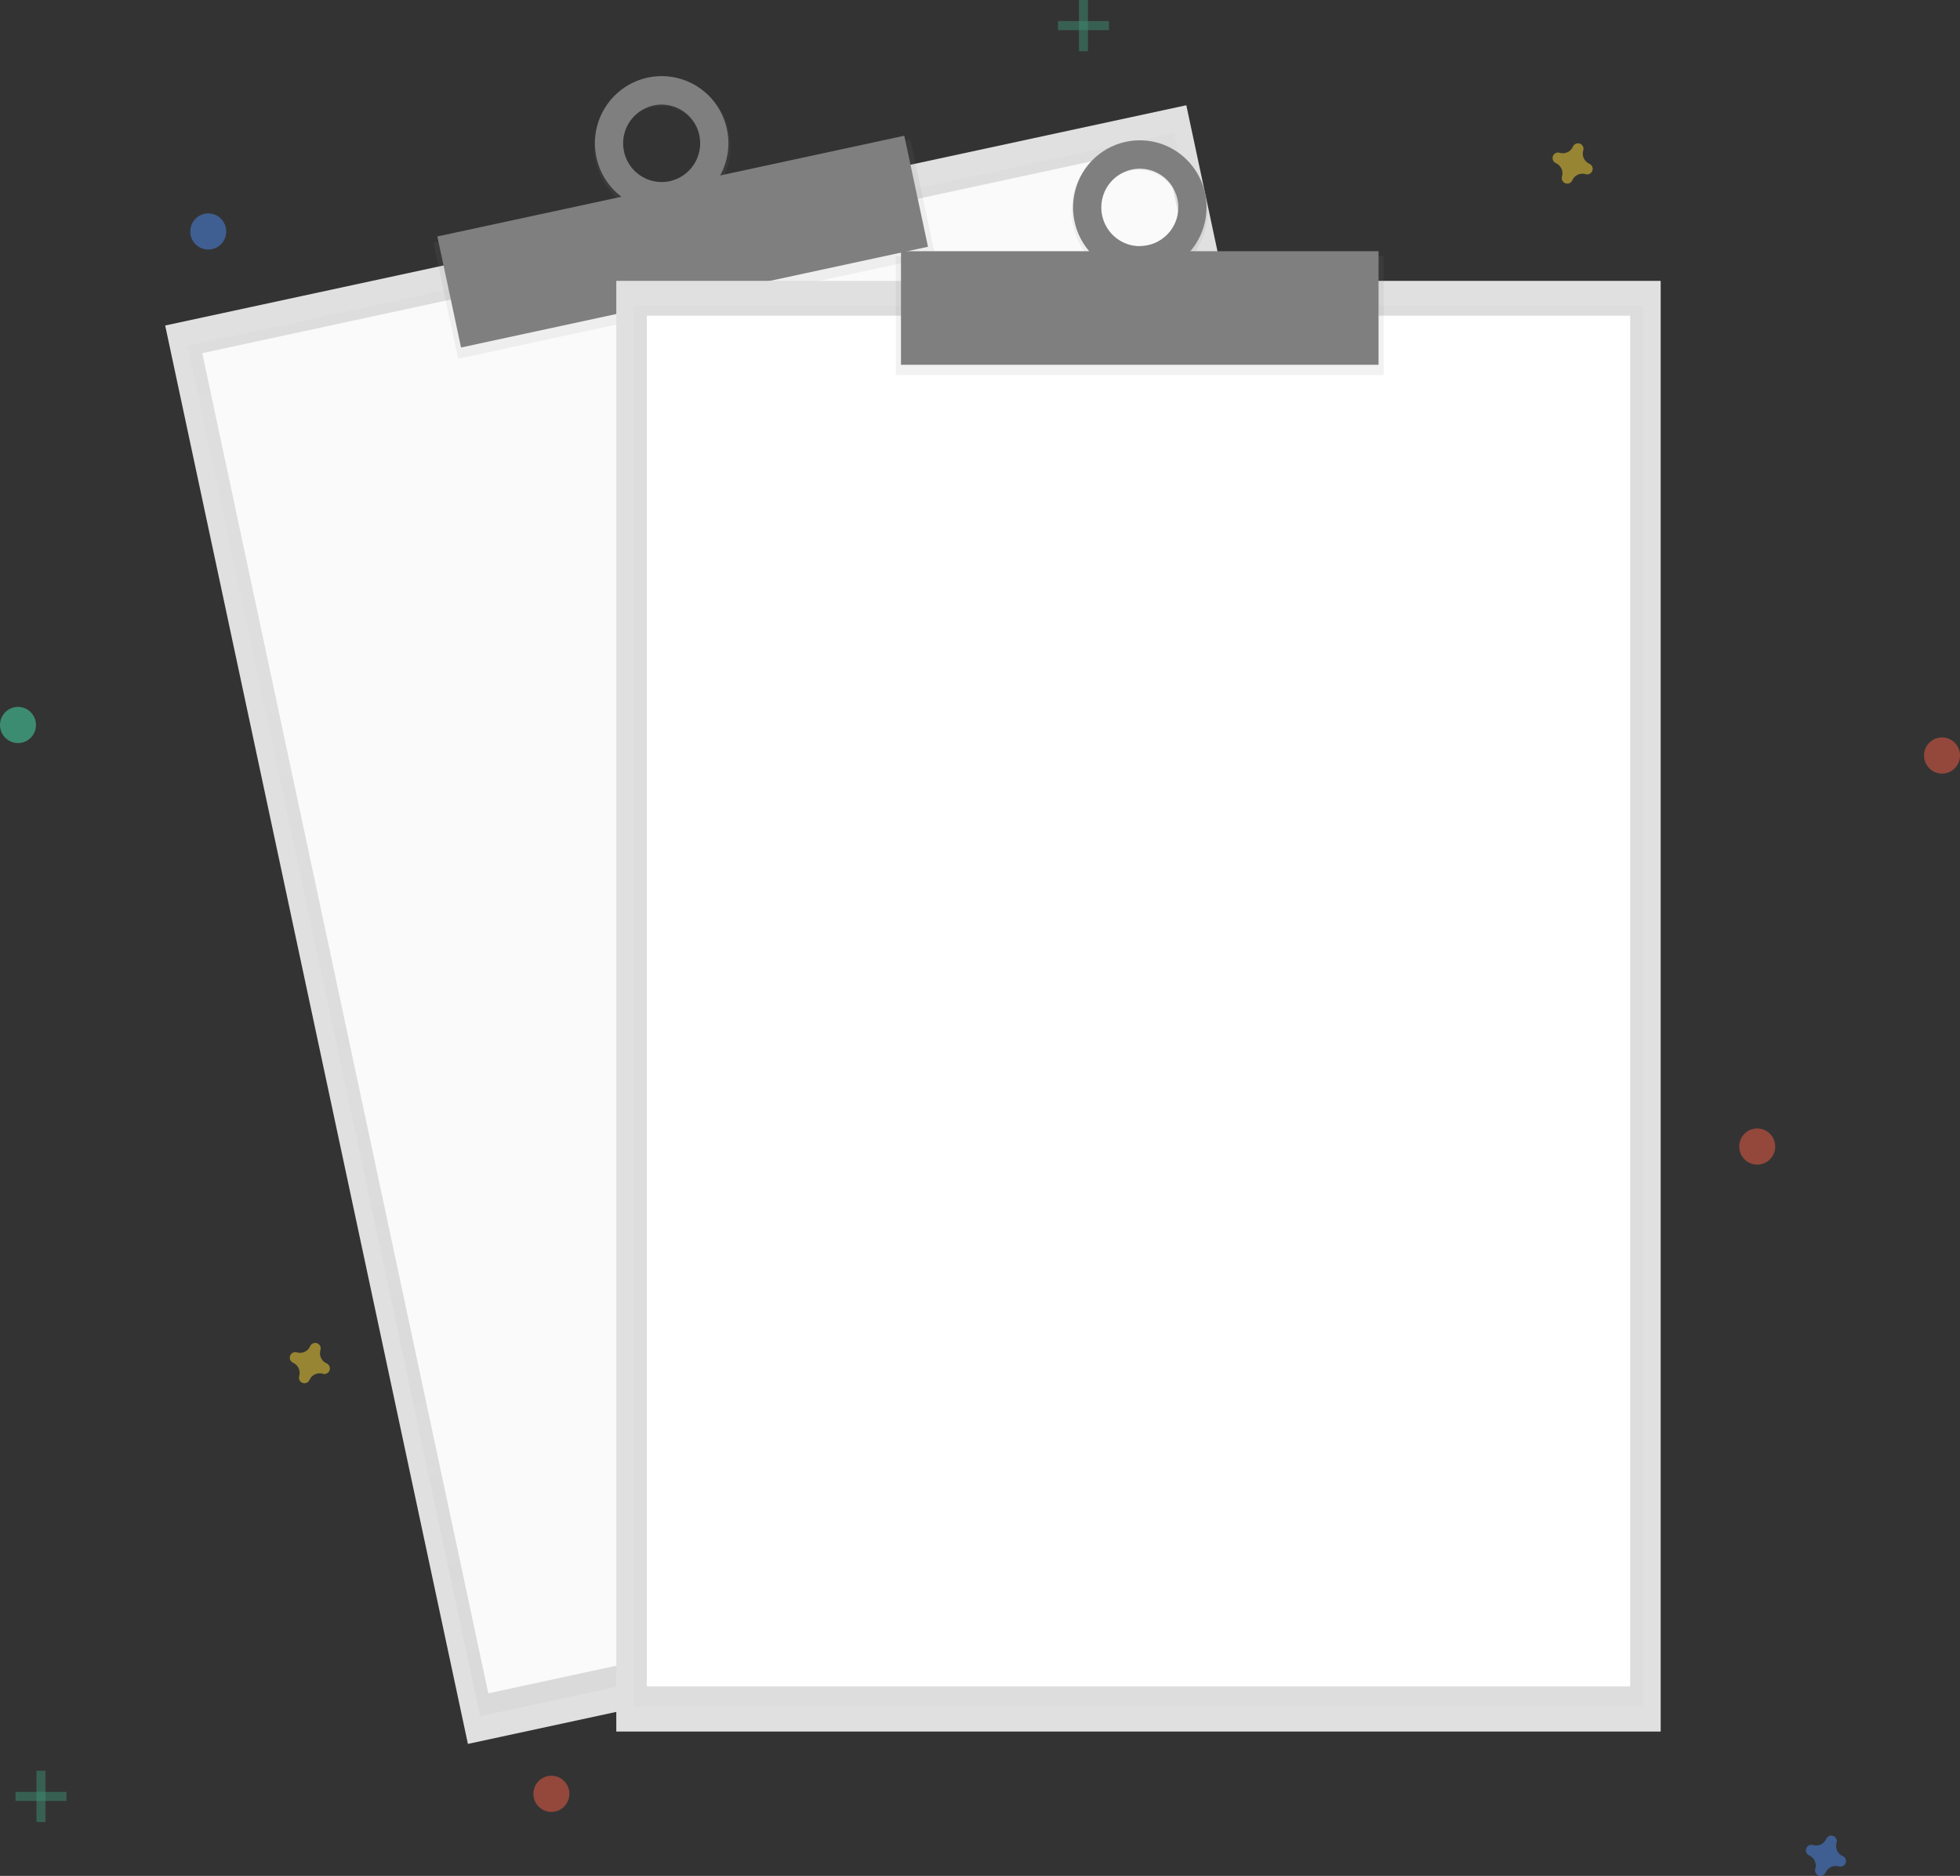 <svg width="280" height="268" viewBox="0 0 280 268" fill="none" xmlns="http://www.w3.org/2000/svg">
<rect x="0" y="0" width="280" height="268" fill="#333333" stroke="none"/>
<g clip-path="url(#clip0)">
<path d="M169.474 15.036L23.597 46.504L66.844 249.144L212.721 217.675L169.474 15.036Z" fill="#E0E0E0"/>
<g opacity="0.5">
<path opacity="0.5" d="M167.742 18.994L26.795 49.399L68.58 245.189L209.527 214.784L167.742 18.994Z" fill="url(#paint0_linear)"/>
</g>
<path d="M166.254 20.822L28.895 50.453L69.756 241.917L207.115 212.286L166.254 20.822Z" fill="#FAFAFA"/>
<path d="M130.054 19.949L61.912 34.648L65.454 51.244L133.596 36.544L130.054 19.949Z" fill="url(#paint1_linear)"/>
<path d="M92.522 11.09C87.261 12.226 83.932 17.536 85.09 22.948C86.247 28.361 91.446 31.835 96.697 30.699C101.948 29.563 105.287 24.253 104.129 18.84C102.972 13.427 97.783 9.954 92.522 11.09ZM95.823 26.57C94.711 26.836 93.546 26.764 92.475 26.362C91.404 25.96 90.476 25.247 89.81 24.313C89.144 23.379 88.77 22.267 88.735 21.118C88.7 19.969 89.005 18.836 89.613 17.863C90.221 16.89 91.104 16.12 92.148 15.653C93.192 15.186 94.351 15.042 95.478 15.24C96.603 15.437 97.646 15.968 98.471 16.763C99.296 17.558 99.867 18.582 100.111 19.705C100.28 20.439 100.302 21.199 100.178 21.942C100.054 22.684 99.784 23.395 99.386 24.033C98.987 24.671 98.468 25.224 97.856 25.659C97.245 26.094 96.554 26.404 95.823 26.57Z" fill="url(#paint2_linear)"/>
<path d="M129.185 19.392L62.478 33.782L65.864 49.645L132.571 35.255L129.185 19.392Z" fill="#7F7F7F"/>
<path d="M92.522 11.09C90.678 11.488 88.993 12.427 87.679 13.787C86.366 15.148 85.484 16.869 85.144 18.734C84.804 20.599 85.021 22.524 85.769 24.264C86.517 26.005 87.761 27.483 89.345 28.513C90.928 29.543 92.78 30.077 94.666 30.048C96.551 30.02 98.386 29.43 99.938 28.353C101.49 27.276 102.69 25.761 103.386 23.998C104.081 22.236 104.241 20.306 103.846 18.452C103.583 17.221 103.082 16.054 102.37 15.018C101.659 13.982 100.752 13.097 99.7 12.413C98.649 11.729 97.474 11.261 96.242 11.034C95.01 10.807 93.746 10.826 92.522 11.09ZM95.676 25.883C94.612 26.113 93.504 26.02 92.492 25.616C91.48 25.213 90.61 24.517 89.992 23.616C89.374 22.715 89.035 21.65 89.019 20.556C89.002 19.462 89.309 18.387 89.9 17.468C90.492 16.55 91.341 15.828 92.34 15.394C93.339 14.96 94.444 14.834 95.515 15.031C96.585 15.229 97.574 15.741 98.355 16.503C99.136 17.266 99.674 18.244 99.903 19.314C100.208 20.748 99.935 22.247 99.142 23.479C98.35 24.71 97.103 25.576 95.676 25.883Z" fill="#7F7F7F"/>
<path d="M237.24 40.127H88.043V247.379H237.24V40.127Z" fill="#E0E0E0"/>
<g opacity="0.5">
<path opacity="0.5" d="M234.721 43.632H90.566V243.878H234.721V43.632Z" fill="url(#paint3_linear)"/>
</g>
<path d="M232.884 45.108H92.399V240.929H232.884V45.108Z" fill="white"/>
<path d="M197.672 36.616H127.979V53.589H197.672V36.616Z" fill="url(#paint4_linear)"/>
<path d="M162.826 20.048C157.446 20.048 153.083 24.538 153.083 30.078C153.083 35.617 157.446 40.107 162.826 40.107C168.206 40.107 172.569 35.617 172.569 30.078C172.569 24.538 168.206 20.048 162.826 20.048ZM162.826 35.864C161.682 35.892 160.556 35.576 159.592 34.957C158.627 34.338 157.868 33.444 157.412 32.389C156.955 31.334 156.822 30.167 157.028 29.035C157.234 27.904 157.772 26.86 158.571 26.037C159.37 25.214 160.395 24.649 161.515 24.414C162.635 24.179 163.8 24.286 164.859 24.719C165.919 25.153 166.826 25.894 167.465 26.849C168.104 27.803 168.445 28.927 168.445 30.078C168.456 31.59 167.871 33.044 166.818 34.123C165.765 35.203 164.33 35.819 162.826 35.837V35.864Z" fill="url(#paint5_linear)"/>
<path d="M196.938 35.889H128.713V52.113H196.938V35.889Z" fill="#7F7F7F"/>
<path d="M162.826 20.048C160.94 20.048 159.096 20.611 157.528 21.664C155.96 22.717 154.738 24.215 154.016 25.966C153.295 27.718 153.106 29.645 153.474 31.505C153.842 33.365 154.75 35.073 156.083 36.413C157.417 37.754 159.116 38.667 160.966 39.037C162.815 39.407 164.732 39.217 166.475 38.492C168.217 37.766 169.706 36.537 170.754 34.961C171.802 33.384 172.361 31.531 172.361 29.635C172.361 27.092 171.356 24.654 169.568 22.856C167.78 21.058 165.355 20.048 162.826 20.048ZM162.826 35.168C161.738 35.166 160.675 34.841 159.772 34.233C158.868 33.625 158.163 32.761 157.748 31.751C157.332 30.74 157.223 29.629 157.435 28.556C157.647 27.484 158.17 26.499 158.939 25.725C159.707 24.951 160.687 24.424 161.753 24.209C162.82 23.995 163.925 24.103 164.931 24.52C165.936 24.937 166.796 25.644 167.402 26.552C168.008 27.46 168.333 28.528 168.336 29.621C168.335 30.348 168.193 31.068 167.915 31.739C167.638 32.41 167.232 33.02 166.72 33.534C166.209 34.047 165.601 34.454 164.933 34.732C164.265 35.009 163.549 35.151 162.826 35.151V35.168Z" fill="#7F7F7F"/>
<g opacity="0.5">
<path opacity="0.5" d="M6.497 252.98H5.213V260.301H6.497V252.98Z" fill="#47E6B1"/>
<path opacity="0.5" d="M9.498 257.288V255.997H2.216V257.288H9.498Z" fill="#47E6B1"/>
</g>
<g opacity="0.5">
<path opacity="0.5" d="M155.421 0H154.137V7.321H155.421V0Z" fill="#47E6B1"/>
<path opacity="0.5" d="M158.421 4.304V3.014L151.139 3.014V4.304H158.421Z" fill="#47E6B1"/>
</g>
<path opacity="0.5" d="M263.244 265.168C262.89 265.013 262.605 264.733 262.444 264.38C262.282 264.028 262.255 263.628 262.367 263.256C262.385 263.2 262.397 263.141 262.401 263.081C262.411 262.911 262.367 262.743 262.274 262.6C262.182 262.457 262.046 262.349 261.887 262.29C261.728 262.231 261.554 262.225 261.392 262.273C261.229 262.321 261.086 262.42 260.984 262.556C260.949 262.604 260.919 262.656 260.896 262.711C260.742 263.067 260.463 263.353 260.112 263.516C259.761 263.678 259.363 263.706 258.994 263.593C258.938 263.574 258.879 263.563 258.82 263.558C258.651 263.548 258.483 263.593 258.341 263.686C258.199 263.779 258.091 263.916 258.033 264.076C257.974 264.235 257.968 264.41 258.016 264.573C258.064 264.737 258.162 264.88 258.298 264.983C258.345 265.018 258.397 265.048 258.451 265.072C258.805 265.227 259.09 265.507 259.252 265.86C259.414 266.212 259.441 266.612 259.329 266.984C259.31 267.041 259.299 267.099 259.294 267.159C259.284 267.329 259.329 267.498 259.421 267.64C259.514 267.783 259.65 267.892 259.809 267.95C259.968 268.009 260.141 268.015 260.304 267.967C260.466 267.919 260.609 267.82 260.711 267.684C260.747 267.636 260.777 267.584 260.8 267.53C260.954 267.174 261.233 266.887 261.584 266.724C261.934 266.562 262.332 266.534 262.702 266.647C262.758 266.666 262.817 266.677 262.876 266.682C263.045 266.692 263.213 266.647 263.354 266.554C263.496 266.461 263.605 266.324 263.663 266.165C263.722 266.005 263.728 265.83 263.68 265.667C263.632 265.503 263.533 265.36 263.398 265.257C263.351 265.222 263.299 265.192 263.244 265.168Z" fill="#4D8AF0"/>
<path opacity="0.5" d="M46.658 194.785C46.304 194.63 46.019 194.349 45.858 193.997C45.696 193.644 45.669 193.244 45.781 192.873C45.799 192.816 45.811 192.757 45.815 192.698C45.825 192.528 45.781 192.359 45.688 192.217C45.596 192.074 45.46 191.965 45.301 191.906C45.142 191.847 44.968 191.842 44.806 191.89C44.643 191.938 44.501 192.037 44.398 192.173C44.363 192.221 44.333 192.272 44.31 192.327C44.156 192.683 43.877 192.97 43.526 193.132C43.175 193.295 42.778 193.323 42.408 193.209C42.352 193.191 42.293 193.18 42.234 193.175C42.065 193.165 41.897 193.21 41.755 193.303C41.613 193.396 41.505 193.532 41.447 193.692C41.388 193.852 41.382 194.027 41.43 194.19C41.478 194.353 41.576 194.497 41.712 194.6C41.759 194.635 41.811 194.665 41.865 194.689C42.219 194.844 42.504 195.124 42.666 195.477C42.828 195.829 42.855 196.229 42.743 196.601C42.724 196.657 42.713 196.716 42.709 196.776C42.698 196.946 42.743 197.114 42.836 197.257C42.928 197.4 43.064 197.508 43.223 197.567C43.382 197.626 43.556 197.632 43.718 197.584C43.88 197.536 44.023 197.437 44.125 197.301C44.161 197.253 44.191 197.201 44.214 197.146C44.368 196.79 44.647 196.504 44.998 196.341C45.348 196.178 45.746 196.151 46.116 196.264C46.172 196.282 46.231 196.294 46.29 196.299C46.459 196.309 46.627 196.264 46.769 196.171C46.91 196.078 47.019 195.941 47.077 195.781C47.136 195.622 47.142 195.447 47.094 195.284C47.046 195.12 46.947 194.977 46.812 194.874C46.765 194.838 46.713 194.808 46.658 194.785Z" fill="#FDD835"/>
<path opacity="0.5" d="M227.056 23.401C226.702 23.247 226.417 22.966 226.256 22.614C226.094 22.261 226.067 21.861 226.179 21.49C226.197 21.433 226.209 21.374 226.213 21.315C226.223 21.145 226.179 20.976 226.086 20.833C225.994 20.691 225.858 20.582 225.699 20.523C225.54 20.464 225.366 20.458 225.204 20.506C225.041 20.554 224.898 20.654 224.796 20.79C224.761 20.837 224.731 20.889 224.708 20.944C224.554 21.3 224.275 21.587 223.924 21.749C223.573 21.912 223.175 21.939 222.806 21.826C222.75 21.808 222.691 21.796 222.632 21.792C222.463 21.782 222.295 21.826 222.153 21.919C222.011 22.013 221.903 22.149 221.845 22.309C221.786 22.469 221.78 22.643 221.828 22.807C221.876 22.97 221.974 23.114 222.11 23.216C222.157 23.252 222.209 23.282 222.263 23.305C222.617 23.46 222.902 23.741 223.064 24.093C223.226 24.446 223.253 24.846 223.141 25.217C223.122 25.274 223.111 25.333 223.106 25.392C223.096 25.562 223.141 25.731 223.233 25.874C223.326 26.016 223.462 26.125 223.621 26.184C223.78 26.243 223.953 26.249 224.116 26.201C224.278 26.153 224.421 26.053 224.523 25.917C224.559 25.87 224.589 25.818 224.612 25.763C224.766 25.407 225.045 25.12 225.396 24.958C225.746 24.795 226.144 24.768 226.514 24.881C226.57 24.899 226.629 24.911 226.688 24.915C226.857 24.925 227.025 24.881 227.167 24.788C227.308 24.694 227.417 24.558 227.475 24.398C227.534 24.238 227.54 24.064 227.492 23.9C227.444 23.737 227.345 23.593 227.21 23.491C227.163 23.455 227.111 23.425 227.056 23.401Z" fill="#FDD835"/>
<path opacity="0.5" d="M277.433 110.521C278.853 110.521 280.004 109.364 280.004 107.937C280.004 106.509 278.853 105.352 277.433 105.352C276.013 105.352 274.862 106.509 274.862 107.937C274.862 109.364 276.013 110.521 277.433 110.521Z" fill="#F55F44"/>
<path opacity="0.5" d="M78.77 258.86C80.19 258.86 81.341 257.702 81.341 256.275C81.341 254.848 80.19 253.69 78.77 253.69C77.35 253.69 76.199 254.848 76.199 256.275C76.199 257.702 77.35 258.86 78.77 258.86Z" fill="#F55F44"/>
<path opacity="0.5" d="M251.032 166.386C252.452 166.386 253.603 165.229 253.603 163.801C253.603 162.374 252.452 161.217 251.032 161.217C249.612 161.217 248.461 162.374 248.461 163.801C248.461 165.229 249.612 166.386 251.032 166.386Z" fill="#F55F44"/>
<path opacity="0.5" d="M29.749 35.655C31.169 35.655 32.32 34.498 32.32 33.07C32.32 31.643 31.169 30.486 29.749 30.486C28.33 30.486 27.179 31.643 27.179 33.07C27.179 34.498 28.33 35.655 29.749 35.655Z" fill="#4D8AF0"/>
<path opacity="0.5" d="M2.571 106.159C3.99 106.159 5.141 105.002 5.141 103.574C5.141 102.147 3.99 100.99 2.571 100.99C1.151 100.99 0 102.147 0 103.574C0 105.002 1.151 106.159 2.571 106.159Z" fill="#47E6B1"/>
</g>
<defs>
<linearGradient id="paint0_linear" x1="139.052" y1="229.986" x2="96.836" y2="34.29" gradientUnits="userSpaceOnUse">
<stop stop-color="#808080" stop-opacity="0.25"/>
<stop offset="0.54" stop-color="#808080" stop-opacity="0.12"/>
<stop offset="1" stop-color="#808080" stop-opacity="0.1"/>
</linearGradient>
<linearGradient id="paint1_linear" x1="37487.5" y1="-4907.86" x2="37310.6" y2="-5728.1" gradientUnits="userSpaceOnUse">
<stop stop-color="#808080" stop-opacity="0.25"/>
<stop offset="0.54" stop-color="#808080" stop-opacity="0.12"/>
<stop offset="1" stop-color="#808080" stop-opacity="0.1"/>
</linearGradient>
<linearGradient id="paint2_linear" x1="10946.5" y1="559.802" x2="10699.6" y2="-584.506" gradientUnits="userSpaceOnUse">
<stop stop-color="#808080" stop-opacity="0.25"/>
<stop offset="0.54" stop-color="#808080" stop-opacity="0.12"/>
<stop offset="1" stop-color="#808080" stop-opacity="0.1"/>
</linearGradient>
<linearGradient id="paint3_linear" x1="68765.9" y1="142324" x2="68765.9" y2="25498.9" gradientUnits="userSpaceOnUse">
<stop stop-color="#808080" stop-opacity="0.25"/>
<stop offset="0.54" stop-color="#808080" stop-opacity="0.12"/>
<stop offset="1" stop-color="#808080" stop-opacity="0.1"/>
</linearGradient>
<linearGradient id="paint4_linear" x1="33367.2" y1="2686.6" x2="33367.2" y2="1847.29" gradientUnits="userSpaceOnUse">
<stop stop-color="#808080" stop-opacity="0.25"/>
<stop offset="0.54" stop-color="#808080" stop-opacity="0.12"/>
<stop offset="1" stop-color="#808080" stop-opacity="0.1"/>
</linearGradient>
<linearGradient id="paint5_linear" x1="13148.1" y1="3558.18" x2="13148.1" y2="2385.96" gradientUnits="userSpaceOnUse">
<stop stop-color="#808080" stop-opacity="0.25"/>
<stop offset="0.54" stop-color="#808080" stop-opacity="0.12"/>
<stop offset="1" stop-color="#808080" stop-opacity="0.1"/>
</linearGradient>
<clipPath id="clip0">
<rect width="280" height="268" fill="white"/>
</clipPath>
</defs>
</svg>
